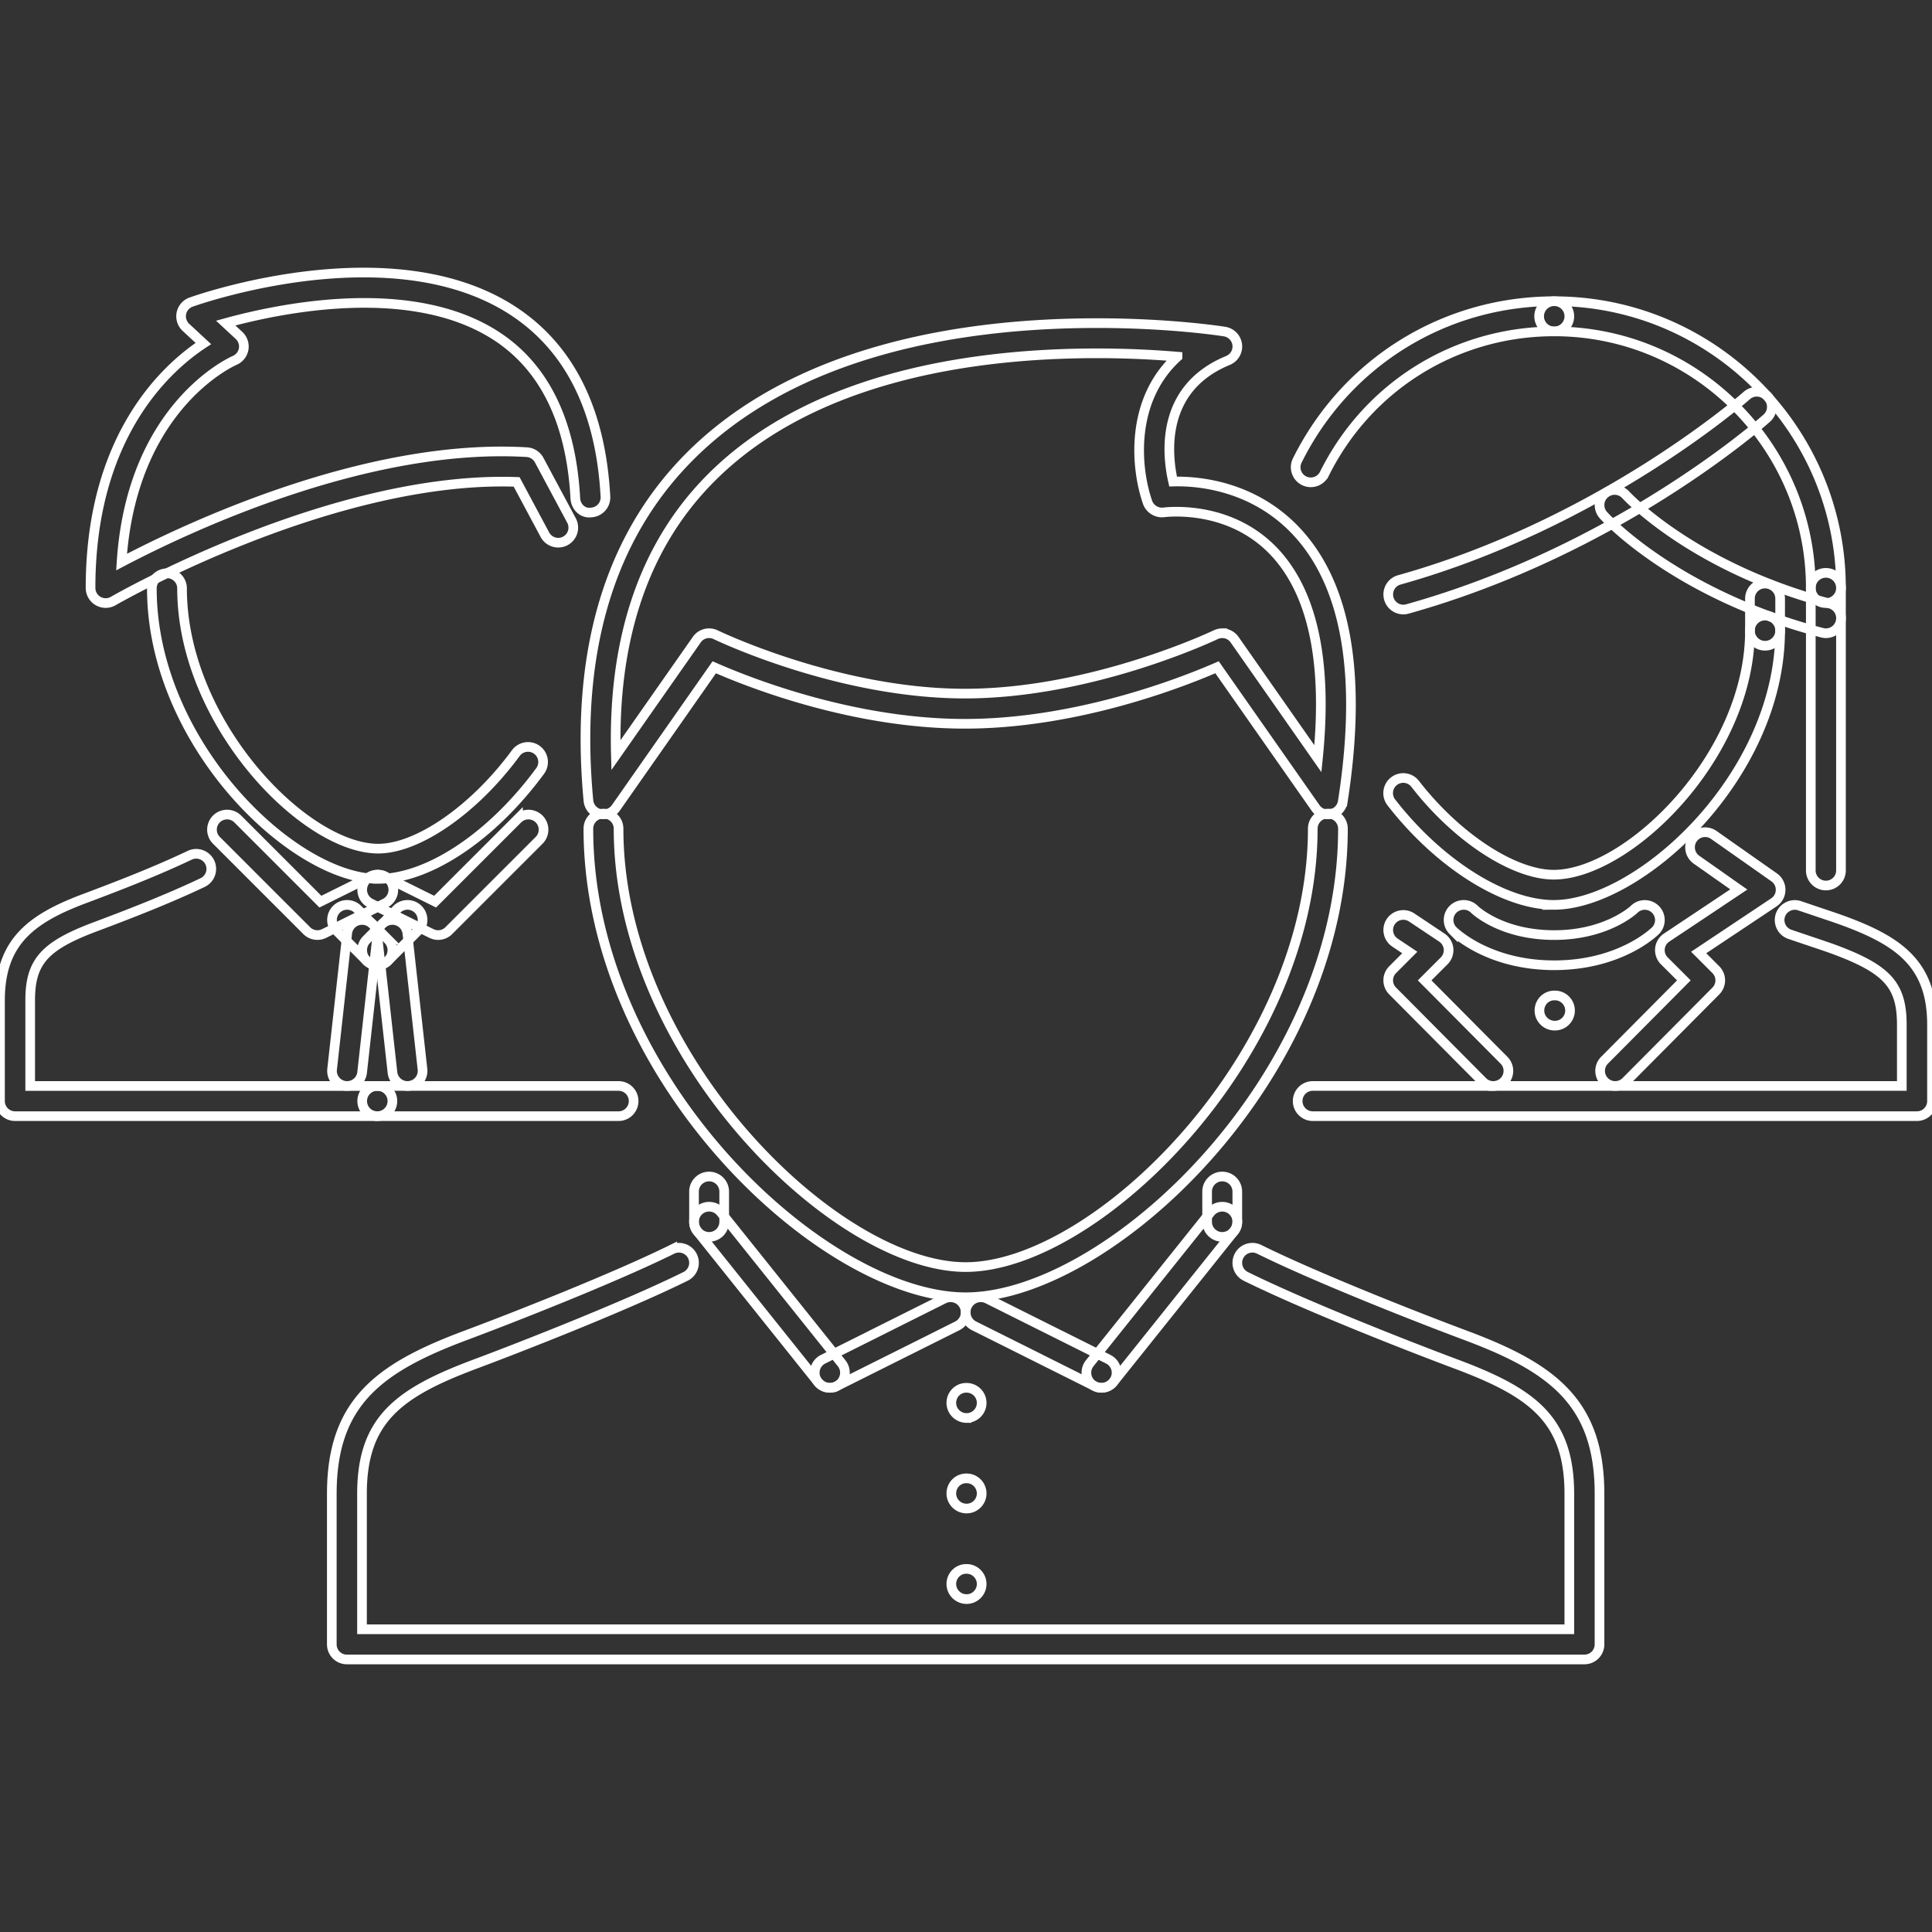 <!DOCTYPE svg PUBLIC "-//W3C//DTD SVG 1.1//EN" "http://www.w3.org/Graphics/SVG/1.1/DTD/svg11.dtd">
<!-- Uploaded to: SVG Repo, www.svgrepo.com, Transformed by: SVG Repo Mixer Tools -->
<svg width="256px" height="256px" viewBox="0 0 1024 1024" fill="#ffffff" class="icon" version="1.1" xmlns="http://www.w3.org/2000/svg" stroke="#ffffff" stroke-width="5.12">
<rect x="0" y="0" width="1024" height="1024" fill="#333333" stroke="none"/>
<g id="SVGRepo_bgCarrier" stroke-width="0"/>
<g id="SVGRepo_tracerCarrier" stroke-linecap="round" stroke-linejoin="round"/>
<g id="SVGRepo_iconCarrier">
<path d="M512.308 751.564c-4.422 0-8.078-3.578-8.078-8 0-4.42 3.5-7.998 7.906-7.998h0.172a8.004 8.004 0 0 1 7.998 7.998c0 4.422-3.592 8-7.998 8zM512.308 799.558c-4.422 0-8.078-3.578-8.078-8 0-4.42 3.5-7.998 7.906-7.998h0.172a8.004 8.004 0 0 1 7.998 7.998c0 4.422-3.592 8-7.998 8zM512.308 847.552c-4.422 0-8.078-3.578-8.078-8s3.5-8 7.906-8h0.172c4.406 0 7.998 3.578 7.998 8s-3.592 8-7.998 8z" fill=""/>
<path d="M839.774 879.546H183.866c-4.42 0-8-3.576-8-7.998v-79.74c0-48.338 24.856-66.788 70.71-83.942 24.528-9.156 79.02-30.512 109.72-45.712a8.012 8.012 0 0 1 10.718 3.624 8.004 8.004 0 0 1-3.624 10.716c-31.276 15.482-86.426 37.104-111.22 46.37-40.854 15.264-60.304 29.48-60.304 68.944v71.74h639.908v-71.74c0-39.462-19.434-53.68-60.304-68.944-24.746-9.25-79.832-30.84-111.204-46.37a7.988 7.988 0 0 1-3.624-10.716c1.938-3.984 6.782-5.562 10.718-3.624 30.778 15.248 85.208 36.572 109.704 45.712 45.87 17.154 70.71 35.604 70.71 83.942v79.74a7.984 7.984 0 0 1-8 7.998z" fill=""/>
<path d="M511.824 687.572c-75.334 0-199.974-116.062-199.974-248.334 0-4.42 3.578-8 8-8s8 3.578 8 8c0 119.806 114.766 232.336 183.976 232.336 69.202 0 183.968-112.532 183.968-232.336 0-4.42 3.592-8 7.998-8a7.984 7.984 0 0 1 7.998 8c0 132.272-124.64 248.334-199.966 248.334z" fill=""/>
<path d="M319.848 431.614a8.016 8.016 0 0 1-7.968-7.25c-6.968-74.436 9.186-133.81 48.042-176.47 57.68-63.334 152.324-76.63 221.542-76.63 39.15 0 66.46 4.296 67.618 4.484a8.032 8.032 0 0 1 6.686 6.976 8.012 8.012 0 0 1-4.906 8.32c-36.306 14.928-32.306 50.22-29.09 64.196 14.624-0.438 45.278 2.804 67.93 29.278 24.622 28.762 32.028 75.974 21.996 140.334a7.968 7.968 0 0 1-6.092 6.554 7.904 7.904 0 0 1-8.342-3.204l-52.212-74.544c-18.342 7.992-74.208 29.964-133.646 29.964-59.352 0-114.58-21.91-132.828-29.942l-52.18 74.522a8.008 8.008 0 0 1-6.55 3.412z m327.95-95.988c2.53 0 5.03 1.21 6.56 3.414l44.15 63.086c5-49.088-2.03-85.09-20.934-107.206-17.686-20.622-41.462-23.7-54.088-23.7-3.876 0-6.31 0.304-6.56 0.336-3.718 0.492-7.406-1.696-8.688-5.296-6.466-18.638-9.31-54.368 15.874-77.224a513.33 513.33 0 0 0-42.65-1.774c-65.998 0-155.956 12.39-209.714 71.406-31.746 34.862-46.948 82.418-45.322 141.598l42.87-61.226c2.234-3.242 6.516-4.328 10.062-2.6 0.64 0.312 64.71 31.182 132.046 31.182 67.498 0 132.272-30.886 132.928-31.198a8.002 8.002 0 0 1 3.466-0.798zM824.026 543.608c-4.438 0-8.092-3.578-8.092-8s3.498-7.99 7.904-7.99h0.188a7.996 7.996 0 1 1 0 15.99zM823.526 479.608c-26.308 0-60.93-21.842-86.114-54.344a8.016 8.016 0 0 1 1.438-11.226 7.982 7.982 0 0 1 11.216 1.43c21.964 28.348 52.18 48.142 73.458 48.142 39.12 0 103.986-62.656 103.986-129.358 0-4.42 3.594-8 8-8a7.984 7.984 0 0 1 7.998 8c0.002 77.418-74.77 145.356-119.982 145.356z" fill=""/>
<path d="M1016 591.584H695.792c-4.406 0-8-3.576-8-7.998s3.594-7.998 8-7.998H1008v-32.45c0-20.81-7.562-29.34-35.246-39.684-3.716-1.39-8.248-2.898-13.28-4.584l-10.842-3.67a8.01 8.01 0 0 1-4.968-10.178c1.468-4.17 6.094-6.358 10.186-4.944l10.718 3.624c5.216 1.75 9.936 3.328 13.78 4.772C1007.284 499.276 1024 511.682 1024 543.138v40.448a7.984 7.984 0 0 1-8 7.998zM199.974 591.584H7.998A7.994 7.994 0 0 1 0 583.586V530.28c0-31.174 16.576-43.47 45.198-54.164 16.374-6.132 37.462-14.272 55.336-22.8a7.996 7.996 0 0 1 10.67 3.772 8 8 0 0 1-3.764 10.664c-18.434 8.802-39.948 17.098-56.632 23.348C23.482 501.31 16 509.738 16 530.282v45.308h183.976c4.42 0 8 3.576 8 7.998s-3.582 7.996-8.002 7.996z" fill=""/>
<path d="M327.832 591.584H199.974c-4.42 0-8-3.576-8-7.998s3.578-7.998 8-7.998h127.858c4.422 0 8 3.576 8 7.998s-3.578 7.998-8 7.998zM200.458 465.796c-45.198 0-119.968-71.944-119.968-153.934 0-4.422 3.578-8 8-8a7.994 7.994 0 0 1 7.998 8c0 71.124 64.868 137.936 103.972 137.936 21.044 0 51.04-20.826 72.944-50.65 2.656-3.57 7.67-4.304 11.186-1.71a8 8 0 0 1 1.718 11.178c-25.53 34.738-59.228 57.18-85.85 57.18z" fill=""/>
<path d="M168.228 495.606a7.962 7.962 0 0 1-5.656-2.344l-47.994-47.994a8 8 0 0 1 11.312-11.31l43.932 43.932 27.09-13.444a7.988 7.988 0 0 1 10.732 3.61 8.002 8.002 0 0 1-3.61 10.716l-32.246 15.998a8.04 8.04 0 0 1-3.56 0.836z" fill=""/>
<path d="M232.218 495.606a8.06 8.06 0 0 1-3.562-0.836l-32.246-15.998a8.004 8.004 0 0 1-3.61-10.716 7.99 7.99 0 0 1 10.732-3.61l27.09 13.444 43.932-43.932a8 8 0 0 1 11.312 11.31l-47.994 47.994a7.96 7.96 0 0 1-5.654 2.344zM55.992 319.628c-1.376 0-2.75-0.36-3.984-1.07a7.984 7.984 0 0 1-4.014-6.928c-0.016-80.52 40.246-116.718 59.79-129.552l-9.234-8.562a8.012 8.012 0 0 1-2.406-7.474 7.998 7.998 0 0 1 5.156-5.922c4.344-1.546 107.22-37.534 171.322 5.086 29.574 19.662 45.806 52.632 48.274 97.994a7.986 7.986 0 0 1-7.546 8.422c-4.672 0.648-8.186-3.14-8.42-7.546-2.186-40.056-16.03-68.834-41.166-85.55-45.042-29.942-115.344-15.216-144.136-7.288l7.06 6.546a8.034 8.034 0 0 1 2.454 7.226 8.04 8.04 0 0 1-4.734 5.992c-2.312 1.016-54.65 24.934-59.976 106.908 33.776-17.764 129.374-63.312 214.768-58.25a7.986 7.986 0 0 1 6.578 4.21l17.124 31.996a7.996 7.996 0 0 1-3.266 10.828 8.012 8.012 0 0 1-10.828-3.282l-14.982-27.996c-98.018-3.5-212.644 62.46-213.816 63.14a8.06 8.06 0 0 1-4.018 1.072zM199.974 511.604a7.98 7.98 0 0 1-5.656-2.344l-15.998-15.998a7.996 7.996 0 1 1 11.31-11.31l15.998 15.998a7.996 7.996 0 0 1-5.654 13.654z" fill=""/>
<path d="M199.974 511.604a7.996 7.996 0 0 1-5.656-13.654l15.998-15.998a7.996 7.996 0 1 1 11.31 11.31l-15.998 15.998a7.972 7.972 0 0 1-5.654 2.344z" fill=""/>
<path d="M183.992 575.588a7.998 7.998 0 0 1-7.968-8.89l8-71.974c0.484-4.398 4.25-7.57 8.842-7.07a8.004 8.004 0 0 1 7.062 8.836l-8 71.99a8.006 8.006 0 0 1-7.936 7.108z" fill=""/>
<path d="M215.956 575.588a8.004 8.004 0 0 1-7.936-7.11l-8-71.99a8.002 8.002 0 0 1 7.062-8.836 7.96 7.96 0 0 1 8.842 7.07l8 71.974a7.998 7.998 0 0 1-7.968 8.892zM967.758 469.342c-4.406 0-8-3.578-8-8v-149.714c0-4.422 3.594-8 8-8a7.984 7.984 0 0 1 7.998 8v149.714c0 4.424-3.562 8-7.998 8zM694.73 255.636a8.04 8.04 0 0 1-3.562-0.836 8.01 8.01 0 0 1-3.594-10.726c25.872-52.072 78.052-84.426 136.202-84.426 4.438 0 7.998 3.578 7.998 8s-3.56 8-7.998 8c-52.026 0-98.736 28.95-121.86 75.552a8.032 8.032 0 0 1-7.186 4.436z" fill=""/>
<path d="M967.758 319.628c-4.406 0-8-3.578-8-8 0-74.982-60.992-135.982-135.982-135.982-4.406 0-7.998-3.578-7.998-8s3.592-8 7.998-8c83.802 0 151.98 68.178 151.98 151.98a7.986 7.986 0 0 1-7.998 8.002z" fill=""/>
<path d="M743.786 323.064a7.97 7.97 0 0 1-7.686-5.842 7.994 7.994 0 0 1 5.53-9.86c107.33-30.012 183.414-97.018 184.164-97.69a7.968 7.968 0 0 1 11.282 0.648 8.012 8.012 0 0 1-0.624 11.288c-3.188 2.852-79.458 70.116-190.508 101.158-0.722 0.204-1.44 0.298-2.158 0.298z" fill=""/>
<path d="M967.758 335.626a8.06 8.06 0 0 1-2.032-0.266c-77.396-20.372-114.362-60.618-115.892-62.328a8 8 0 0 1 0.594-11.28 7.976 7.976 0 0 1 11.28 0.562c0.344 0.382 35.622 38.504 108.08 57.58a8 8 0 0 1 5.718 9.772 8.006 8.006 0 0 1-7.748 5.96z" fill=""/>
<path d="M935.512 342.25c-4.406 0-8-3.578-8-8v-16.966c0-4.422 3.594-8 8-8a7.984 7.984 0 0 1 7.998 8v16.966c0 4.422-3.562 8-7.998 8z" fill=""/>
<path d="M856.084 575.588a8 8 0 0 1-5.656-13.64l42.056-42.33-10.374-10.358a8.088 8.088 0 0 1-2.312-6.446 8.034 8.034 0 0 1 3.532-5.866l38.276-25.52-22.464-15.788a8.03 8.03 0 0 1-1.938-11.148 8 8 0 0 1 11.156-1.946l32.026 22.514a8.008 8.008 0 0 1 3.376 6.648 7.934 7.934 0 0 1-3.562 6.554l-39.87 26.582 9.092 9.102a8.006 8.006 0 0 1 0.032 11.294l-47.682 47.986a7.97 7.97 0 0 1-5.688 2.362z" fill=""/>
<path d="M791.466 575.588a7.896 7.896 0 0 1-5.654-2.36l-47.682-47.986a7.976 7.976 0 0 1 0-11.294l9.092-9.102-7.874-5.256a8.028 8.028 0 0 1-2.218-11.092 8.014 8.014 0 0 1 11.092-2.218l15.998 10.67a8.034 8.034 0 0 1 3.532 5.866 7.99 7.99 0 0 1-2.312 6.446l-10.342 10.358 42.056 42.33a8 8 0 0 1-0.032 11.312 8.058 8.058 0 0 1-5.656 2.326z" fill=""/>
<path d="M823.776 511.604c-34.902 0-52.9-17.592-53.65-18.342a7.996 7.996 0 0 1 0-11.31c3.124-3.11 8.188-3.118 11.282-0.046 0.562 0.562 14.466 13.702 42.37 13.702s42.212-13.49 42.338-13.63a7.996 7.996 0 0 1 11.312 0.016 7.996 7.996 0 0 1 0 11.31c-0.752 0.738-18.75 18.3-53.652 18.3z" fill=""/>
<path d="M375.842 655.576c-4.422 0-8-3.578-8-7.998v-15.998c0-4.422 3.578-8 8-8a7.994 7.994 0 0 1 7.998 8v15.998a7.994 7.994 0 0 1-7.998 7.998z" fill=""/>
<path d="M439.834 735.566a8.006 8.006 0 0 1-6.25-3l-63.992-79.99a8.01 8.01 0 0 1 1.25-11.248c3.484-2.734 8.5-2.188 11.25 1.25l63.992 79.99a8.01 8.01 0 0 1-1.25 11.248 8.06 8.06 0 0 1-5 1.75z" fill=""/>
<path d="M439.834 735.566a8.02 8.02 0 0 1-7.156-4.422 8.006 8.006 0 0 1 3.578-10.732l63.992-31.996a8.004 8.004 0 0 1 10.734 3.578 8.006 8.006 0 0 1-3.578 10.732l-63.992 31.996a7.972 7.972 0 0 1-3.578 0.844z" fill=""/>
<path d="M647.798 655.576c-4.406 0-8-3.578-8-7.998v-15.998c0-4.422 3.594-8 8-8a7.984 7.984 0 0 1 7.998 8v15.998a7.984 7.984 0 0 1-7.998 7.998z" fill=""/>
<path d="M583.806 735.566c-1.75 0-3.5-0.578-5-1.75a8.026 8.026 0 0 1-1.248-11.248l63.99-79.99a8.042 8.042 0 0 1 11.248-1.25 7.998 7.998 0 0 1 1.25 11.248l-63.992 79.99a7.964 7.964 0 0 1-6.248 3z" fill=""/>
<path d="M583.806 735.566a7.942 7.942 0 0 1-3.562-0.844l-63.998-31.996a8.006 8.006 0 0 1-3.578-10.732 8.02 8.02 0 0 1 10.732-3.578l64 31.996a8.014 8.014 0 0 1 3.56 10.732 7.998 7.998 0 0 1-7.154 4.422z" fill=""/>
</g>
</svg>